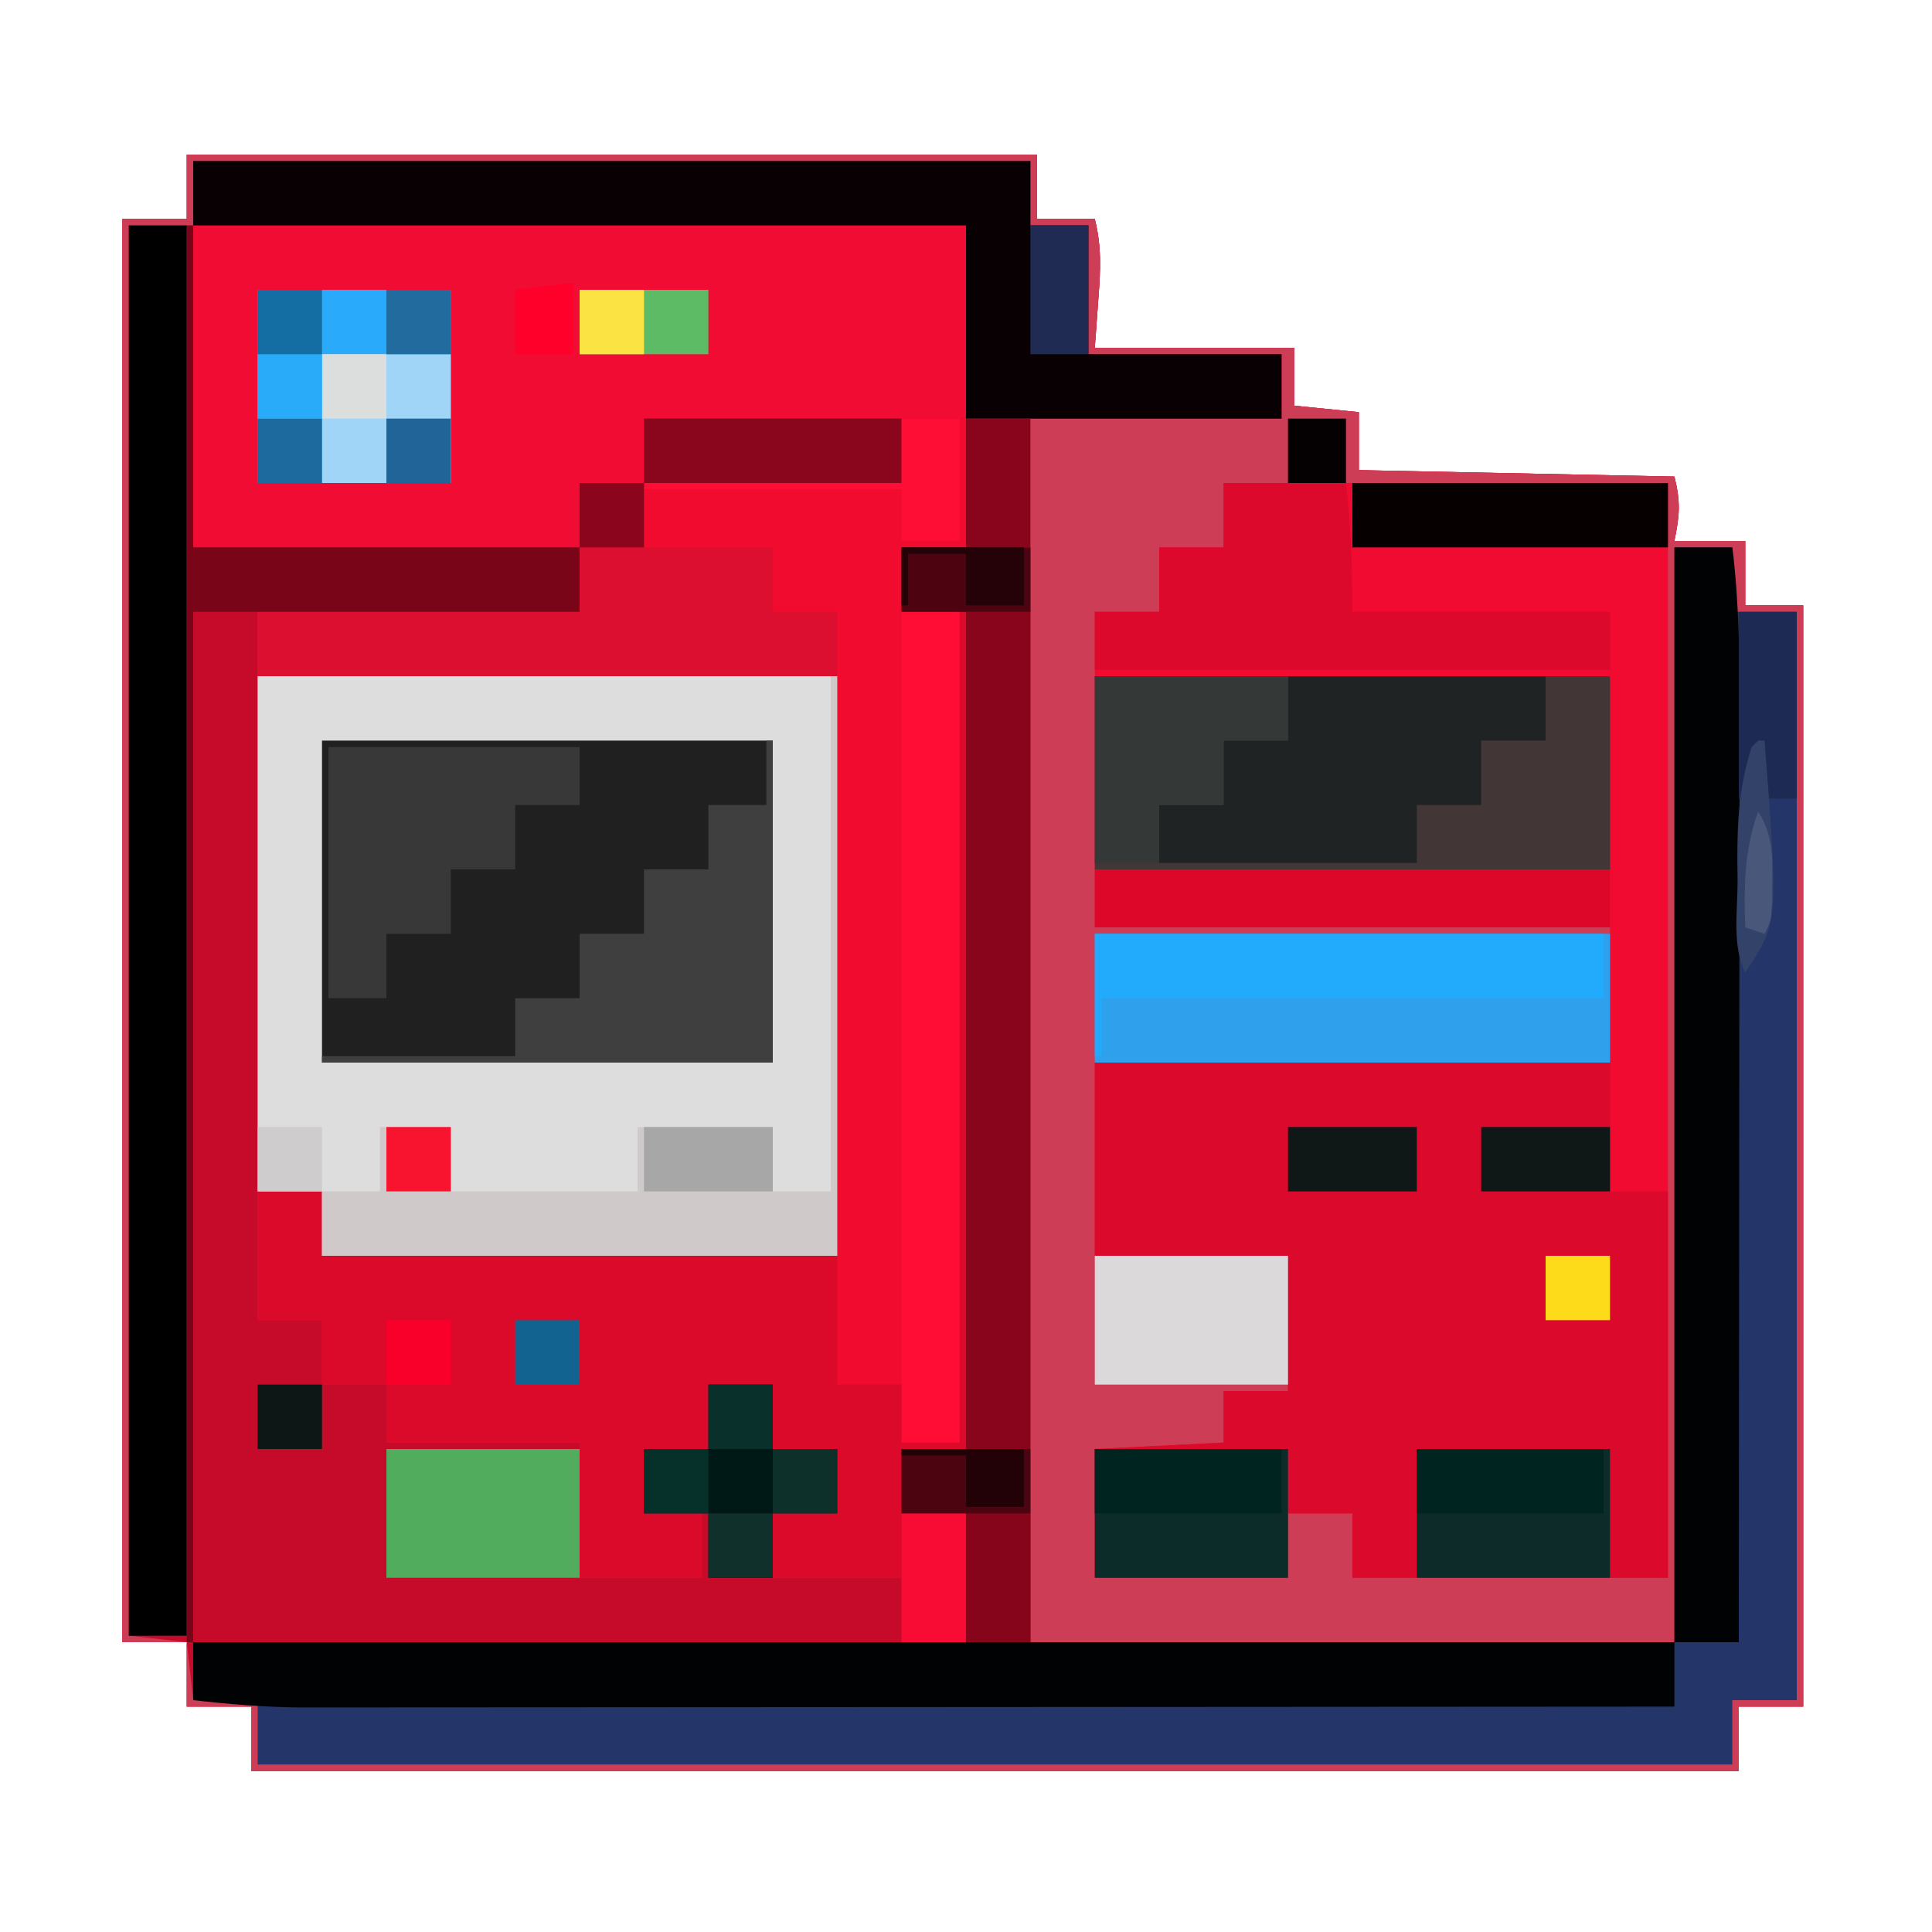 <?xml version="1.0" encoding="UTF-8"?>
<svg version="1.1" xmlns="http://www.w3.org/2000/svg" width="300" height="300">
<path d="M0 0 C43.56 0 87.12 0 132 0 C132 3.3 132 6.6 132 10 C134.97 10 137.94 10 141 10 C142.072 14.287 141.895 17.916 141.562 22.25 C141.377 24.808 141.191 27.365 141 30 C151.23 30 161.46 30 172 30 C172 32.97 172 35.94 172 39 C175.3 39.33 178.6 39.66 182 40 C182 42.97 182 45.94 182 49 C206.255 49.495 206.255 49.495 231 50 C232 54 231.807 56.055 231 60 C234.63 60 238.26 60 242 60 C242 63.3 242 66.6 242 70 C244.97 70 247.94 70 251 70 C251 126.43 251 182.86 251 241 C247.7 241 244.4 241 241 241 C241 244.3 241 247.6 241 251 C164.77 251 88.54 251 10 251 C10 247.7 10 244.4 10 241 C6.7 241 3.4 241 0 241 C0 237.7 0 234.4 0 231 C-3.3 231 -6.6 231 -10 231 C-10 158.07 -10 85.14 -10 10 C-6.7 10 -3.4 10 0 10 C0 6.7 0 3.4 0 0 Z " fill="#C50B29" transform="translate(29,24)"/>
<path d="M0 0 C43.56 0 87.12 0 132 0 C132 3.3 132 6.6 132 10 C134.97 10 137.94 10 141 10 C142.072 14.287 141.895 17.916 141.562 22.25 C141.377 24.808 141.191 27.365 141 30 C151.23 30 161.46 30 172 30 C172 32.97 172 35.94 172 39 C175.3 39.33 178.6 39.66 182 40 C182 42.97 182 45.94 182 49 C206.255 49.495 206.255 49.495 231 50 C232 54 231.807 56.055 231 60 C234.63 60 238.26 60 242 60 C242 63.3 242 66.6 242 70 C244.97 70 247.94 70 251 70 C251 126.43 251 182.86 251 241 C247.7 241 244.4 241 241 241 C241 244.3 241 247.6 241 251 C164.77 251 88.54 251 10 251 C10 247.7 10 244.4 10 241 C6.7 241 3.4 241 0 241 C0 237.7 0 234.4 0 231 C-3.3 231 -6.6 231 -10 231 C-10 158.07 -10 85.14 -10 10 C-6.7 10 -3.4 10 0 10 C0 6.7 0 3.4 0 0 Z M1 1 C1 4.3 1 7.6 1 11 C-2.3 11 -5.6 11 -9 11 C-9 83.27 -9 155.54 -9 230 C-6.03 230.33 -3.06 230.66 0 231 C0.33 233.97 0.66 236.94 1 240 C4.3 240 7.6 240 11 240 C11 243.3 11 246.6 11 250 C86.57 250 162.14 250 240 250 C240 246.7 240 243.4 240 240 C243.3 240 246.6 240 250 240 C250 184.23 250 128.46 250 71 C246.7 71 243.4 71 240 71 C240 67.7 240 64.4 240 61 C237.03 61 234.06 61 231 61 C231 117.1 231 173.2 231 231 C191.4 231 151.8 231 111 231 C111 227.7 111 224.4 111 221 C104.4 221 97.8 221 91 221 C91 217.7 91 214.4 91 211 C94.3 211 97.6 211 101 211 C101 207.7 101 204.4 101 201 C97.7 201 94.4 201 91 201 C91 197.7 91 194.4 91 191 C87.7 191 84.4 191 81 191 C81 194.3 81 197.6 81 201 C77.7 201 74.4 201 71 201 C71 204.3 71 207.6 71 211 C73.97 211 76.94 211 80 211 C80 214.3 80 217.6 80 221 C73.73 221 67.46 221 61 221 C61 214.07 61 207.14 61 200 C51.1 200 41.2 200 31 200 C31 197.03 31 194.06 31 191 C27.7 191 24.4 191 21 191 C21 187.7 21 184.4 21 181 C17.7 181 14.4 181 11 181 C11 174.4 11 167.8 11 161 C14.3 161 17.6 161 21 161 C21 164.3 21 167.6 21 171 C47.4 171 73.8 171 101 171 C101 141.3 101 111.6 101 81 C71.3 81 41.6 81 11 81 C11 77.7 11 74.4 11 71 C27.5 71 44 71 61 71 C61 64.4 61 57.8 61 51 C64.3 51 67.6 51 71 51 C71 47.7 71 44.4 71 41 C103.67 41 136.34 41 170 41 C170 37.7 170 34.4 170 31 C160.1 31 150.2 31 140 31 C140 24.4 140 17.8 140 11 C137.03 11 134.06 11 131 11 C131 7.7 131 4.4 131 1 C88.1 1 45.2 1 1 1 Z " fill="#F20B31" transform="translate(29,24)"/>
<path d="M0 0 C16.5 0 33 0 50 0 C50 6.6 50 13.2 50 20 C53.3 20 56.6 20 60 20 C60 76.1 60 132.2 60 190 C53.4 190 46.8 190 40 190 C40 186.7 40 183.4 40 180 C33.4 180 26.8 180 20 180 C20 176.7 20 173.4 20 170 C23.3 170 26.6 170 30 170 C30 166.7 30 163.4 30 160 C26.7 160 23.4 160 20 160 C20 156.7 20 153.4 20 150 C16.7 150 13.4 150 10 150 C10 153.3 10 156.6 10 160 C6.7 160 3.4 160 0 160 C0 163.3 0 166.6 0 170 C2.97 170 5.94 170 9 170 C9 173.3 9 176.6 9 180 C2.73 180 -3.54 180 -10 180 C-10 173.07 -10 166.14 -10 159 C-19.9 159 -29.8 159 -40 159 C-40 156.03 -40 153.06 -40 150 C-43.3 150 -46.6 150 -50 150 C-50 146.7 -50 143.4 -50 140 C-53.3 140 -56.6 140 -60 140 C-60 133.4 -60 126.8 -60 120 C-56.7 120 -53.4 120 -50 120 C-50 123.3 -50 126.6 -50 130 C-23.6 130 2.8 130 30 130 C30 100.3 30 70.6 30 40 C0.3 40 -29.4 40 -60 40 C-60 36.7 -60 33.4 -60 30 C-43.5 30 -27 30 -10 30 C-10 23.4 -10 16.8 -10 10 C-6.7 10 -3.4 10 0 10 C0 6.7 0 3.4 0 0 Z " fill="#DB0A2B" transform="translate(100,65)"/>
<path d="M0 0 C29.7 0 59.4 0 90 0 C90 29.7 90 59.4 90 90 C63.6 90 37.2 90 10 90 C10 86.7 10 83.4 10 80 C6.7 80 3.4 80 0 80 C0 53.6 0 27.2 0 0 Z " fill="#DDDDDD" transform="translate(40,105)"/>
<path d="M0 0 C2.97 0 5.94 0 9 0 C9 3.3 9 6.6 9 10 C12.3 10 15.6 10 19 10 C19 65.77 19 121.54 19 179 C15.7 179 12.4 179 9 179 C9 182.3 9 185.6 9 189 C-66.57 189 -142.14 189 -220 189 C-220 185.7 -220 182.4 -220 179 C-223.3 179 -226.6 179 -230 179 C-230 176.03 -230 173.06 -230 170 C-154.1 170 -78.2 170 0 170 C0 113.9 0 57.8 0 0 Z " fill="#233569" transform="translate(260,85)"/>
<path d="M0 0 C43.56 0 87.12 0 132 0 C132 3.3 132 6.6 132 10 C134.97 10 137.94 10 141 10 C142.072 14.287 141.895 17.916 141.562 22.25 C141.377 24.808 141.191 27.365 141 30 C151.23 30 161.46 30 172 30 C172 32.97 172 35.94 172 39 C175.3 39.33 178.6 39.66 182 40 C182 42.97 182 45.94 182 49 C206.255 49.495 206.255 49.495 231 50 C232 54 231.807 56.055 231 60 C234.63 60 238.26 60 242 60 C242 63.3 242 66.6 242 70 C244.97 70 247.94 70 251 70 C251 126.43 251 182.86 251 241 C247.7 241 244.4 241 241 241 C241 244.3 241 247.6 241 251 C164.77 251 88.54 251 10 251 C10 247.7 10 244.4 10 241 C6.7 241 3.4 241 0 241 C0 237.7 0 234.4 0 231 C-3.3 231 -6.6 231 -10 231 C-10 158.07 -10 85.14 -10 10 C-6.7 10 -3.4 10 0 10 C0 6.7 0 3.4 0 0 Z M1 1 C1 4.3 1 7.6 1 11 C-2.3 11 -5.6 11 -9 11 C-9 83.27 -9 155.54 -9 230 C-6.03 230.33 -3.06 230.66 0 231 C0.33 233.97 0.66 236.94 1 240 C4.3 240 7.6 240 11 240 C11 243.3 11 246.6 11 250 C86.57 250 162.14 250 240 250 C240 246.7 240 243.4 240 240 C243.3 240 246.6 240 250 240 C250 184.23 250 128.46 250 71 C246.7 71 243.4 71 240 71 C240 67.7 240 64.4 240 61 C237.03 61 234.06 61 231 61 C231 117.1 231 173.2 231 231 C198 231 165 231 131 231 C131 174.9 131 118.8 131 61 C127.7 61 124.4 61 121 61 C121 54.4 121 47.8 121 41 C137.17 41 153.34 41 170 41 C170 37.7 170 34.4 170 31 C160.1 31 150.2 31 140 31 C140 24.4 140 17.8 140 11 C137.03 11 134.06 11 131 11 C131 7.7 131 4.4 131 1 C88.1 1 45.2 1 1 1 Z M161 51 C161 54.3 161 57.6 161 61 C157.7 61 154.4 61 151 61 C151 64.3 151 67.6 151 71 C147.7 71 144.4 71 141 71 C141 87.17 141 103.34 141 120 C167.4 120 193.8 120 221 120 C221 126.93 221 133.86 221 141 C194.6 141 168.2 141 141 141 C141 150.9 141 160.8 141 171 C150.9 171 160.8 171 171 171 C171 177.93 171 184.86 171 192 C167.7 192 164.4 192 161 192 C161 194.64 161 197.28 161 200 C151.1 200.495 151.1 200.495 141 201 C141 207.6 141 214.2 141 221 C150.9 221 160.8 221 171 221 C171 217.7 171 214.4 171 211 C174.3 211 177.6 211 181 211 C181 214.3 181 217.6 181 221 C197.17 221 213.34 221 230 221 C230 164.9 230 108.8 230 51 C207.23 51 184.46 51 161 51 Z " fill="#CD3D56" transform="translate(29,24)"/>
<path d="M0 0 C42.9 0 85.8 0 130 0 C130 3.3 130 6.6 130 10 C132.97 10 135.94 10 139 10 C139 16.6 139 23.2 139 30 C148.9 30 158.8 30 169 30 C169 33.3 169 36.6 169 40 C136.33 40 103.66 40 70 40 C70 43.3 70 46.6 70 50 C66.7 50 63.4 50 60 50 C60 53.3 60 56.6 60 60 C40.2 60 20.4 60 0 60 C0 40.2 0 20.4 0 0 Z " fill="#F00C32" transform="translate(30,25)"/>
<path d="M0 0 C26.4 0 52.8 0 80 0 C80 6.6 80 13.2 80 20 C82.97 20 85.94 20 89 20 C89 39.8 89 59.6 89 80 C72.83 80 56.66 80 40 80 C40 76.7 40 73.4 40 70 C36.7 70 33.4 70 30 70 C30 73.3 30 76.6 30 80 C20.1 80 10.2 80 0 80 C0 73.4 0 66.8 0 60 C9.9 59.505 9.9 59.505 20 59 C20 56.36 20 53.72 20 51 C23.3 51 26.6 51 30 51 C30 44.07 30 37.14 30 30 C20.1 30 10.2 30 0 30 C0 20.1 0 10.2 0 0 Z " fill="#DB0A2C" transform="translate(170,165)"/>
<path d="M0 0 C16.5 0 33 0 50 0 C50 6.6 50 13.2 50 20 C46.7 20 43.4 20 40 20 C40 23.3 40 26.6 40 30 C42.97 30 45.94 30 49 30 C49 72.57 49 115.14 49 159 C46.03 159 43.06 159 40 159 C40 156.03 40 153.06 40 150 C36.7 150 33.4 150 30 150 C30 113.7 30 77.4 30 40 C0.3 40 -29.4 40 -60 40 C-60 36.7 -60 33.4 -60 30 C-43.5 30 -27 30 -10 30 C-10 23.4 -10 16.8 -10 10 C-6.7 10 -3.4 10 0 10 C0 6.7 0 3.4 0 0 Z " fill="#F10B2F" transform="translate(100,65)"/>
<path d="M0 0 C23.1 0 46.2 0 70 0 C70 16.5 70 33 70 50 C46.9 50 23.8 50 0 50 C0 33.5 0 17 0 0 Z " fill="#202020" transform="translate(50,115)"/>
<path d="M0 0 C26.4 0 52.8 0 80 0 C80 9.9 80 19.8 80 30 C53.6 30 27.2 30 0 30 C0 20.1 0 10.2 0 0 Z " fill="#423637" transform="translate(170,105)"/>
<path d="M0 0 C75.9 0 151.8 0 230 0 C230 3.3 230 6.6 230 10 C201.488 10.023 172.977 10.041 144.465 10.052 C131.226 10.057 117.987 10.064 104.749 10.075 C93.208 10.085 81.668 10.092 70.128 10.094 C64.019 10.095 57.91 10.098 51.8 10.106 C46.047 10.113 40.293 10.115 34.539 10.113 C32.431 10.113 30.323 10.115 28.215 10.119 C25.328 10.124 22.441 10.123 19.555 10.12 C18.728 10.123 17.901 10.126 17.049 10.129 C11.308 10.115 5.706 9.638 0 9 C0 6.03 0 3.06 0 0 Z " fill="#010204" transform="translate(30,255)"/>
<path d="M0 0 C42.9 0 85.8 0 130 0 C130 3.3 130 6.6 130 10 C132.97 10 135.94 10 139 10 C139 16.6 139 23.2 139 30 C148.9 30 158.8 30 169 30 C169 33.3 169 36.6 169 40 C152.83 40 136.66 40 120 40 C120 30.1 120 20.2 120 10 C80.4 10 40.8 10 0 10 C0 6.7 0 3.4 0 0 Z " fill="#080002" transform="translate(30,25)"/>
<path d="M0 0 C2.97 0 5.94 0 9 0 C9 72.27 9 144.54 9 219 C6.03 219 3.06 219 0 219 C0 146.73 0 74.46 0 0 Z " fill="#000000" transform="translate(20,35)"/>
<path d="M0 0 C6.6 0 13.2 0 20 0 C20 56.1 20 112.2 20 170 C16.7 170 13.4 170 10 170 C10 163.4 10 156.8 10 150 C6.7 150 3.4 150 0 150 C0 146.7 0 143.4 0 140 C3.3 140 6.6 140 10 140 C10 97.1 10 54.2 10 10 C6.7 10 3.4 10 0 10 C0 6.7 0 3.4 0 0 Z " fill="#88051B" transform="translate(140,85)"/>
<path d="M0 0 C2.97 0 5.94 0 9 0 C10.059 8.618 10.135 17.156 10.114 25.823 C10.113 27.401 10.113 28.978 10.114 30.556 C10.114 34.812 10.108 39.067 10.101 43.323 C10.095 47.78 10.095 52.238 10.093 56.695 C10.09 65.124 10.082 73.553 10.072 81.981 C10.061 91.582 10.055 101.183 10.05 110.784 C10.04 130.523 10.022 150.261 10 170 C6.7 170 3.4 170 0 170 C0 113.9 0 57.8 0 0 Z " fill="#010203" transform="translate(260,85)"/>
<path d="M0 0 C26.4 0 52.8 0 80 0 C80 6.6 80 13.2 80 20 C53.6 20 27.2 20 0 20 C0 13.4 0 6.8 0 0 Z " fill="#2EA0EC" transform="translate(170,145)"/>
<path d="M0 0 C3.3 0 6.6 0 10 0 C10 3.3 10 6.6 10 10 C16.6 10 23.2 10 30 10 C30 13.3 30 16.6 30 20 C33.3 20 36.6 20 40 20 C40 23.3 40 26.6 40 30 C10.3 30 -19.4 30 -50 30 C-50 26.7 -50 23.4 -50 20 C-33.5 20 -17 20 0 20 C0 13.4 0 6.8 0 0 Z " fill="#DC0F30" transform="translate(90,75)"/>
<path d="M0 0 C6.27 0 12.54 0 19 0 C19.781 6.836 20 13.012 20 20 C33.2 20 46.4 20 60 20 C60 22.97 60 25.94 60 29 C33.6 29 7.2 29 -20 29 C-20 26.03 -20 23.06 -20 20 C-16.7 20 -13.4 20 -10 20 C-10 16.7 -10 13.4 -10 10 C-6.7 10 -3.4 10 0 10 C0 6.7 0 3.4 0 0 Z " fill="#DC092D" transform="translate(190,75)"/>
<path d="M0 0 C0.33 0 0.66 0 1 0 C1 29.7 1 59.4 1 90 C-25.4 90 -51.8 90 -79 90 C-79 86.7 -79 83.4 -79 80 C-76.03 80 -73.06 80 -70 80 C-70 76.7 -70 73.4 -70 70 C-66.37 70 -62.74 70 -59 70 C-59 73.3 -59 76.6 -59 80 C-49.43 80 -39.86 80 -30 80 C-30 76.7 -30 73.4 -30 70 C-23.07 70 -16.14 70 -9 70 C-9 73.3 -9 76.6 -9 80 C-6.03 80 -3.06 80 0 80 C0 53.6 0 27.2 0 0 Z " fill="#D0C9CA" transform="translate(129,105)"/>
<path d="M0 0 C2.97 0 5.94 0 9 0 C9 42.57 9 85.14 9 129 C6.03 129 3.06 129 0 129 C0 86.43 0 43.86 0 0 Z " fill="#FF0D35" transform="translate(140,95)"/>
<path d="M0 0 C13.2 0 26.4 0 40 0 C40 3.3 40 6.6 40 10 C36.7 10 33.4 10 30 10 C30 13.3 30 16.6 30 20 C26.7 20 23.4 20 20 20 C20 22.97 20 25.94 20 29 C6.8 29 -6.4 29 -20 29 C-20 26.03 -20 23.06 -20 20 C-16.7 20 -13.4 20 -10 20 C-10 16.7 -10 13.4 -10 10 C-6.7 10 -3.4 10 0 10 C0 6.7 0 3.4 0 0 Z " fill="#202323" transform="translate(200,105)"/>
<path d="M0 0 C0.33 0 0.66 0 1 0 C1 16.5 1 33 1 50 C-22.1 50 -45.2 50 -69 50 C-69 49.67 -69 49.34 -69 49 C-59.1 49 -49.2 49 -39 49 C-39 46.03 -39 43.06 -39 40 C-35.7 40 -32.4 40 -29 40 C-29 36.7 -29 33.4 -29 30 C-25.7 30 -22.4 30 -19 30 C-19 26.7 -19 23.4 -19 20 C-15.7 20 -12.4 20 -9 20 C-9 16.7 -9 13.4 -9 10 C-6.03 10 -3.06 10 0 10 C0 6.7 0 3.4 0 0 Z " fill="#3F3F3F" transform="translate(119,115)"/>
<path d="M0 0 C12.87 0 25.74 0 39 0 C39 2.97 39 5.94 39 9 C35.7 9 32.4 9 29 9 C29 12.3 29 15.6 29 19 C25.7 19 22.4 19 19 19 C19 22.3 19 25.6 19 29 C15.7 29 12.4 29 9 29 C9 32.3 9 35.6 9 39 C6.03 39 3.06 39 0 39 C0 26.13 0 13.26 0 0 Z " fill="#383838" transform="translate(51,116)"/>
<path d="M0 0 C9.9 0 19.8 0 30 0 C30 9.9 30 19.8 30 30 C20.1 30 10.2 30 0 30 C0 20.1 0 10.2 0 0 Z " fill="#29AAFA" transform="translate(40,45)"/>
<path d="M0 0 C0.33 0 0.66 0 1 0 C1 16.5 1 33 1 50 C20.8 50 40.6 50 61 50 C61 53.3 61 56.6 61 60 C41.2 60 21.4 60 1 60 C1 112.8 1 165.6 1 220 C0.67 220 0.34 220 0 220 C0 147.4 0 74.8 0 0 Z " fill="#790518" transform="translate(29,35)"/>
<path d="M0 0 C26.07 0 52.14 0 79 0 C79 3.3 79 6.6 79 10 C53.26 10 27.52 10 1 10 C1 12.97 1 15.94 1 19 C0.67 19 0.34 19 0 19 C0 12.73 0 6.46 0 0 Z " fill="#22AAFC" transform="translate(170,145)"/>
<path d="M0 0 C26.4 0 52.8 0 80 0 C80 2.97 80 5.94 80 9 C53.6 9 27.2 9 0 9 C0 6.03 0 3.06 0 0 Z " fill="#DD0829" transform="translate(170,135)"/>
<path d="M0 0 C9.9 0 19.8 0 30 0 C30 6.6 30 13.2 30 20 C20.1 20 10.2 20 0 20 C0 13.4 0 6.8 0 0 Z " fill="#0D2C29" transform="translate(220,225)"/>
<path d="M0 0 C9.9 0 19.8 0 30 0 C30 6.6 30 13.2 30 20 C20.1 20 10.2 20 0 20 C0 13.4 0 6.8 0 0 Z " fill="#0C2C29" transform="translate(170,225)"/>
<path d="M0 0 C9.9 0 19.8 0 30 0 C30 6.6 30 13.2 30 20 C20.1 20 10.2 20 0 20 C0 13.4 0 6.8 0 0 Z " fill="#51AC5E" transform="translate(60,225)"/>
<path d="M0 0 C9.9 0 19.8 0 30 0 C30 6.6 30 13.2 30 20 C20.1 20 10.2 20 0 20 C0 13.4 0 6.8 0 0 Z " fill="#DBD9D9" transform="translate(170,195)"/>
<path d="M0 0 C9.9 0 19.8 0 30 0 C30 3.3 30 6.6 30 10 C26.7 10 23.4 10 20 10 C20 13.3 20 16.6 20 20 C16.7 20 13.4 20 10 20 C10 22.97 10 25.94 10 29 C6.7 29 3.4 29 0 29 C0 19.43 0 9.86 0 0 Z " fill="#343938" transform="translate(170,105)"/>
<path d="M0 0 C3.3 0 6.6 0 10 0 C10 3.3 10 6.6 10 10 C13.3 10 16.6 10 20 10 C20 13.3 20 16.6 20 20 C16.7 20 13.4 20 10 20 C10 23.3 10 26.6 10 30 C6.7 30 3.4 30 0 30 C0 26.7 0 23.4 0 20 C-3.3 20 -6.6 20 -10 20 C-10 16.7 -10 13.4 -10 10 C-6.7 10 -3.4 10 0 10 C0 6.7 0 3.4 0 0 Z " fill="#001916" transform="translate(110,215)"/>
<path d="M0 0 C16.17 0 32.34 0 49 0 C49 3.3 49 6.6 49 10 C32.83 10 16.66 10 0 10 C0 6.7 0 3.4 0 0 Z " fill="#070001" transform="translate(210,75)"/>
<path d="M0 0 C13.2 0 26.4 0 40 0 C40 3.3 40 6.6 40 10 C26.8 10 13.6 10 0 10 C0 6.7 0 3.4 0 0 Z " fill="#8A061C" transform="translate(100,65)"/>
<path d="M0 0 C6.6 0 13.2 0 20 0 C20 6.6 20 13.2 20 20 C13.4 20 6.8 20 0 20 C0 13.4 0 6.8 0 0 Z " fill="#A1D5F8" transform="translate(50,55)"/>
<path d="M0 0 C9.57 0 19.14 0 29 0 C29 3.3 29 6.6 29 10 C19.43 10 9.86 10 0 10 C0 6.7 0 3.4 0 0 Z " fill="#00241F" transform="translate(220,225)"/>
<path d="M0 0 C9.57 0 19.14 0 29 0 C29 3.3 29 6.6 29 10 C19.43 10 9.86 10 0 10 C0 6.7 0 3.4 0 0 Z " fill="#00241F" transform="translate(170,225)"/>
<path d="M0 0 C2.97 0 5.94 0 9 0 C9 9.57 9 19.14 9 29 C7.35 29 5.7 29 4 29 C3.67 26.36 3.34 23.72 3 21 C2.34 23.64 1.68 26.28 1 29 C0.67 29 0.34 29 0 29 C0 19.43 0 9.86 0 0 Z " fill="#1D2A53" transform="translate(270,95)"/>
<path d="M0 0 C2.97 0 5.94 0 9 0 C9 6.27 9 12.54 9 19 C6.03 19 3.06 19 0 19 C0 16.36 0 13.72 0 11 C-13.2 11 -26.4 11 -40 11 C-40 10.67 -40 10.34 -40 10 C-26.8 10 -13.6 10 0 10 C0 6.7 0 3.4 0 0 Z " fill="#FE0D34" transform="translate(140,65)"/>
<path d="M0 0 C3.3 0 6.6 0 10 0 C10 6.6 10 13.2 10 20 C6.7 20 3.4 20 0 20 C0 13.4 0 6.8 0 0 Z " fill="#87051B" transform="translate(150,235)"/>
<path d="M0 0 C3.3 0 6.6 0 10 0 C10 6.6 10 13.2 10 20 C6.7 20 3.4 20 0 20 C0 13.4 0 6.8 0 0 Z " fill="#F90C34" transform="translate(140,235)"/>
<path d="M0 0 C6.6 0 13.2 0 20 0 C20 3.3 20 6.6 20 10 C13.4 10 6.8 10 0 10 C0 6.7 0 3.4 0 0 Z " fill="#4C0410" transform="translate(140,225)"/>
<path d="M0 0 C6.6 0 13.2 0 20 0 C20 3.3 20 6.6 20 10 C13.4 10 6.8 10 0 10 C0 6.7 0 3.4 0 0 Z " fill="#0F1816" transform="translate(230,175)"/>
<path d="M0 0 C6.6 0 13.2 0 20 0 C20 3.3 20 6.6 20 10 C13.4 10 6.8 10 0 10 C0 6.7 0 3.4 0 0 Z " fill="#0F1816" transform="translate(200,175)"/>
<path d="M0 0 C6.6 0 13.2 0 20 0 C20 3.3 20 6.6 20 10 C13.4 10 6.8 10 0 10 C0 6.7 0 3.4 0 0 Z " fill="#A7A7A7" transform="translate(100,175)"/>
<path d="M0 0 C6.6 0 13.2 0 20 0 C20 3.3 20 6.6 20 10 C13.4 10 6.8 10 0 10 C0 6.7 0 3.4 0 0 Z " fill="#4E0410" transform="translate(140,85)"/>
<path d="M0 0 C3.3 0 6.6 0 10 0 C10 6.6 10 13.2 10 20 C6.7 20 3.4 20 0 20 C0 13.4 0 6.8 0 0 Z " fill="#88051B" transform="translate(150,65)"/>
<path d="M0 0 C6.6 0 13.2 0 20 0 C20 3.3 20 6.6 20 10 C13.4 10 6.8 10 0 10 C0 6.7 0 3.4 0 0 Z " fill="#5DBA65" transform="translate(90,45)"/>
<path d="M0 0 C2.97 0 5.94 0 9 0 C9 6.6 9 13.2 9 20 C6.03 20 3.06 20 0 20 C0 13.4 0 6.8 0 0 Z " fill="#1F2B53" transform="translate(160,35)"/>
<path d="M0 0 C0.33 0 0.66 0 1 0 C3.186 28.221 3.186 28.221 -2 36 C-4.074 31.852 -3.185 26.433 -3.188 21.875 C-3.2 20.759 -3.212 19.642 -3.225 18.492 C-3.236 12.306 -2.904 6.902 -1 1 C-0.67 0.67 -0.34 0.34 0 0 Z " fill="#324268" transform="translate(273,115)"/>
<path d="M0 0 C3.3 0 6.6 0 10 0 C10 3.3 10 6.6 10 10 C6.7 10 3.4 10 0 10 C0 6.7 0 3.4 0 0 Z " fill="#0F302B" transform="translate(110,235)"/>
<path d="M0 0 C3.3 0 6.6 0 10 0 C10 3.3 10 6.6 10 10 C6.7 10 3.4 10 0 10 C0 6.7 0 3.4 0 0 Z " fill="#0D302B" transform="translate(120,225)"/>
<path d="M0 0 C3.3 0 6.6 0 10 0 C10 3.3 10 6.6 10 10 C6.7 10 3.4 10 0 10 C0 6.7 0 3.4 0 0 Z " fill="#06302A" transform="translate(100,225)"/>
<path d="M0 0 C3.3 0 6.6 0 10 0 C10 3.3 10 6.6 10 10 C6.7 10 3.4 10 0 10 C0 6.7 0 3.4 0 0 Z " fill="#09302A" transform="translate(110,215)"/>
<path d="M0 0 C3.3 0 6.6 0 10 0 C10 3.3 10 6.6 10 10 C6.7 10 3.4 10 0 10 C0 6.7 0 3.4 0 0 Z " fill="#0D1816" transform="translate(40,215)"/>
<path d="M0 0 C3.3 0 6.6 0 10 0 C10 3.3 10 6.6 10 10 C6.7 10 3.4 10 0 10 C0 6.7 0 3.4 0 0 Z " fill="#136390" transform="translate(80,205)"/>
<path d="M0 0 C3.3 0 6.6 0 10 0 C10 3.3 10 6.6 10 10 C6.7 10 3.4 10 0 10 C0 6.7 0 3.4 0 0 Z " fill="#F9002B" transform="translate(60,205)"/>
<path d="M0 0 C3.3 0 6.6 0 10 0 C10 3.3 10 6.6 10 10 C6.7 10 3.4 10 0 10 C0 6.7 0 3.4 0 0 Z " fill="#FDDB1B" transform="translate(240,195)"/>
<path d="M0 0 C3.3 0 6.6 0 10 0 C10 3.3 10 6.6 10 10 C6.7 10 3.4 10 0 10 C0 6.7 0 3.4 0 0 Z " fill="#F8142E" transform="translate(60,175)"/>
<path d="M0 0 C3.3 0 6.6 0 10 0 C10 3.3 10 6.6 10 10 C6.7 10 3.4 10 0 10 C0 6.7 0 3.4 0 0 Z " fill="#CECCCC" transform="translate(40,175)"/>
<path d="M0 0 C3.3 0 6.6 0 10 0 C10 3.3 10 6.6 10 10 C6.7 10 3.4 10 0 10 C0 6.7 0 3.4 0 0 Z " fill="#8B061C" transform="translate(90,75)"/>
<path d="M0 0 C3.3 0 6.6 0 10 0 C10 3.3 10 6.6 10 10 C6.7 10 3.4 10 0 10 C0 6.7 0 3.4 0 0 Z " fill="#206498" transform="translate(60,65)"/>
<path d="M0 0 C3.3 0 6.6 0 10 0 C10 3.3 10 6.6 10 10 C6.7 10 3.4 10 0 10 C0 6.7 0 3.4 0 0 Z " fill="#A0D5F7" transform="translate(50,65)"/>
<path d="M0 0 C3.3 0 6.6 0 10 0 C10 3.3 10 6.6 10 10 C6.7 10 3.4 10 0 10 C0 6.7 0 3.4 0 0 Z " fill="#1D6B9E" transform="translate(40,65)"/>
<path d="M0 0 C3.3 0 6.6 0 10 0 C10 3.3 10 6.6 10 10 C6.7 10 3.4 10 0 10 C0 6.7 0 3.4 0 0 Z " fill="#DCDDDD" transform="translate(50,55)"/>
<path d="M0 0 C3.3 0 6.6 0 10 0 C10 3.3 10 6.6 10 10 C6.7 10 3.4 10 0 10 C0 6.7 0 3.4 0 0 Z " fill="#29ABFA" transform="translate(40,55)"/>
<path d="M0 0 C3.3 0 6.6 0 10 0 C10 3.3 10 6.6 10 10 C6.7 10 3.4 10 0 10 C0 6.7 0 3.4 0 0 Z " fill="#FAE343" transform="translate(90,45)"/>
<path d="M0 0 C3.3 0 6.6 0 10 0 C10 3.3 10 6.6 10 10 C6.7 10 3.4 10 0 10 C0 6.7 0 3.4 0 0 Z " fill="#226B9E" transform="translate(60,45)"/>
<path d="M0 0 C3.3 0 6.6 0 10 0 C10 3.3 10 6.6 10 10 C6.7 10 3.4 10 0 10 C0 6.7 0 3.4 0 0 Z " fill="#146DA3" transform="translate(40,45)"/>
<path d="M0 0 C6.27 0 12.54 0 19 0 C19 2.97 19 5.94 19 9 C16.03 9 13.06 9 10 9 C10 6.36 10 3.72 10 1 C7.03 1 4.06 1 1 1 C1 3.64 1 6.28 1 9 C0.67 9 0.34 9 0 9 C0 6.03 0 3.06 0 0 Z " fill="#240207" transform="translate(140,85)"/>
<path d="M0 0 C6.27 0 12.54 0 19 0 C19 2.97 19 5.94 19 9 C16.03 9 13.06 9 10 9 C10 6.36 10 3.72 10 1 C6.7 1 3.4 1 0 1 C0 0.67 0 0.34 0 0 Z " fill="#230207" transform="translate(140,225)"/>
<path d="M0 0 C0 3.63 0 7.26 0 11 C-2.97 11 -5.94 11 -9 11 C-9 7.7 -9 4.4 -9 1 C-1.125 0 -1.125 0 0 0 Z " fill="#FE002A" transform="translate(89,44)"/>
<path d="M0 0 C2.97 0 5.94 0 9 0 C9 3.3 9 6.6 9 10 C6.03 10 3.06 10 0 10 C0 6.7 0 3.4 0 0 Z " fill="#050001" transform="translate(200,65)"/>
<path d="M0 0 C2.217 3.558 2.239 6.485 2.188 10.625 C2.181 11.772 2.175 12.92 2.168 14.102 C2 17 2 17 1 19 C0.01 18.67 -0.98 18.34 -2 18 C-2.209 11.594 -2.158 6.07 0 0 Z " fill="#49577B" transform="translate(273,126)"/>
</svg>
